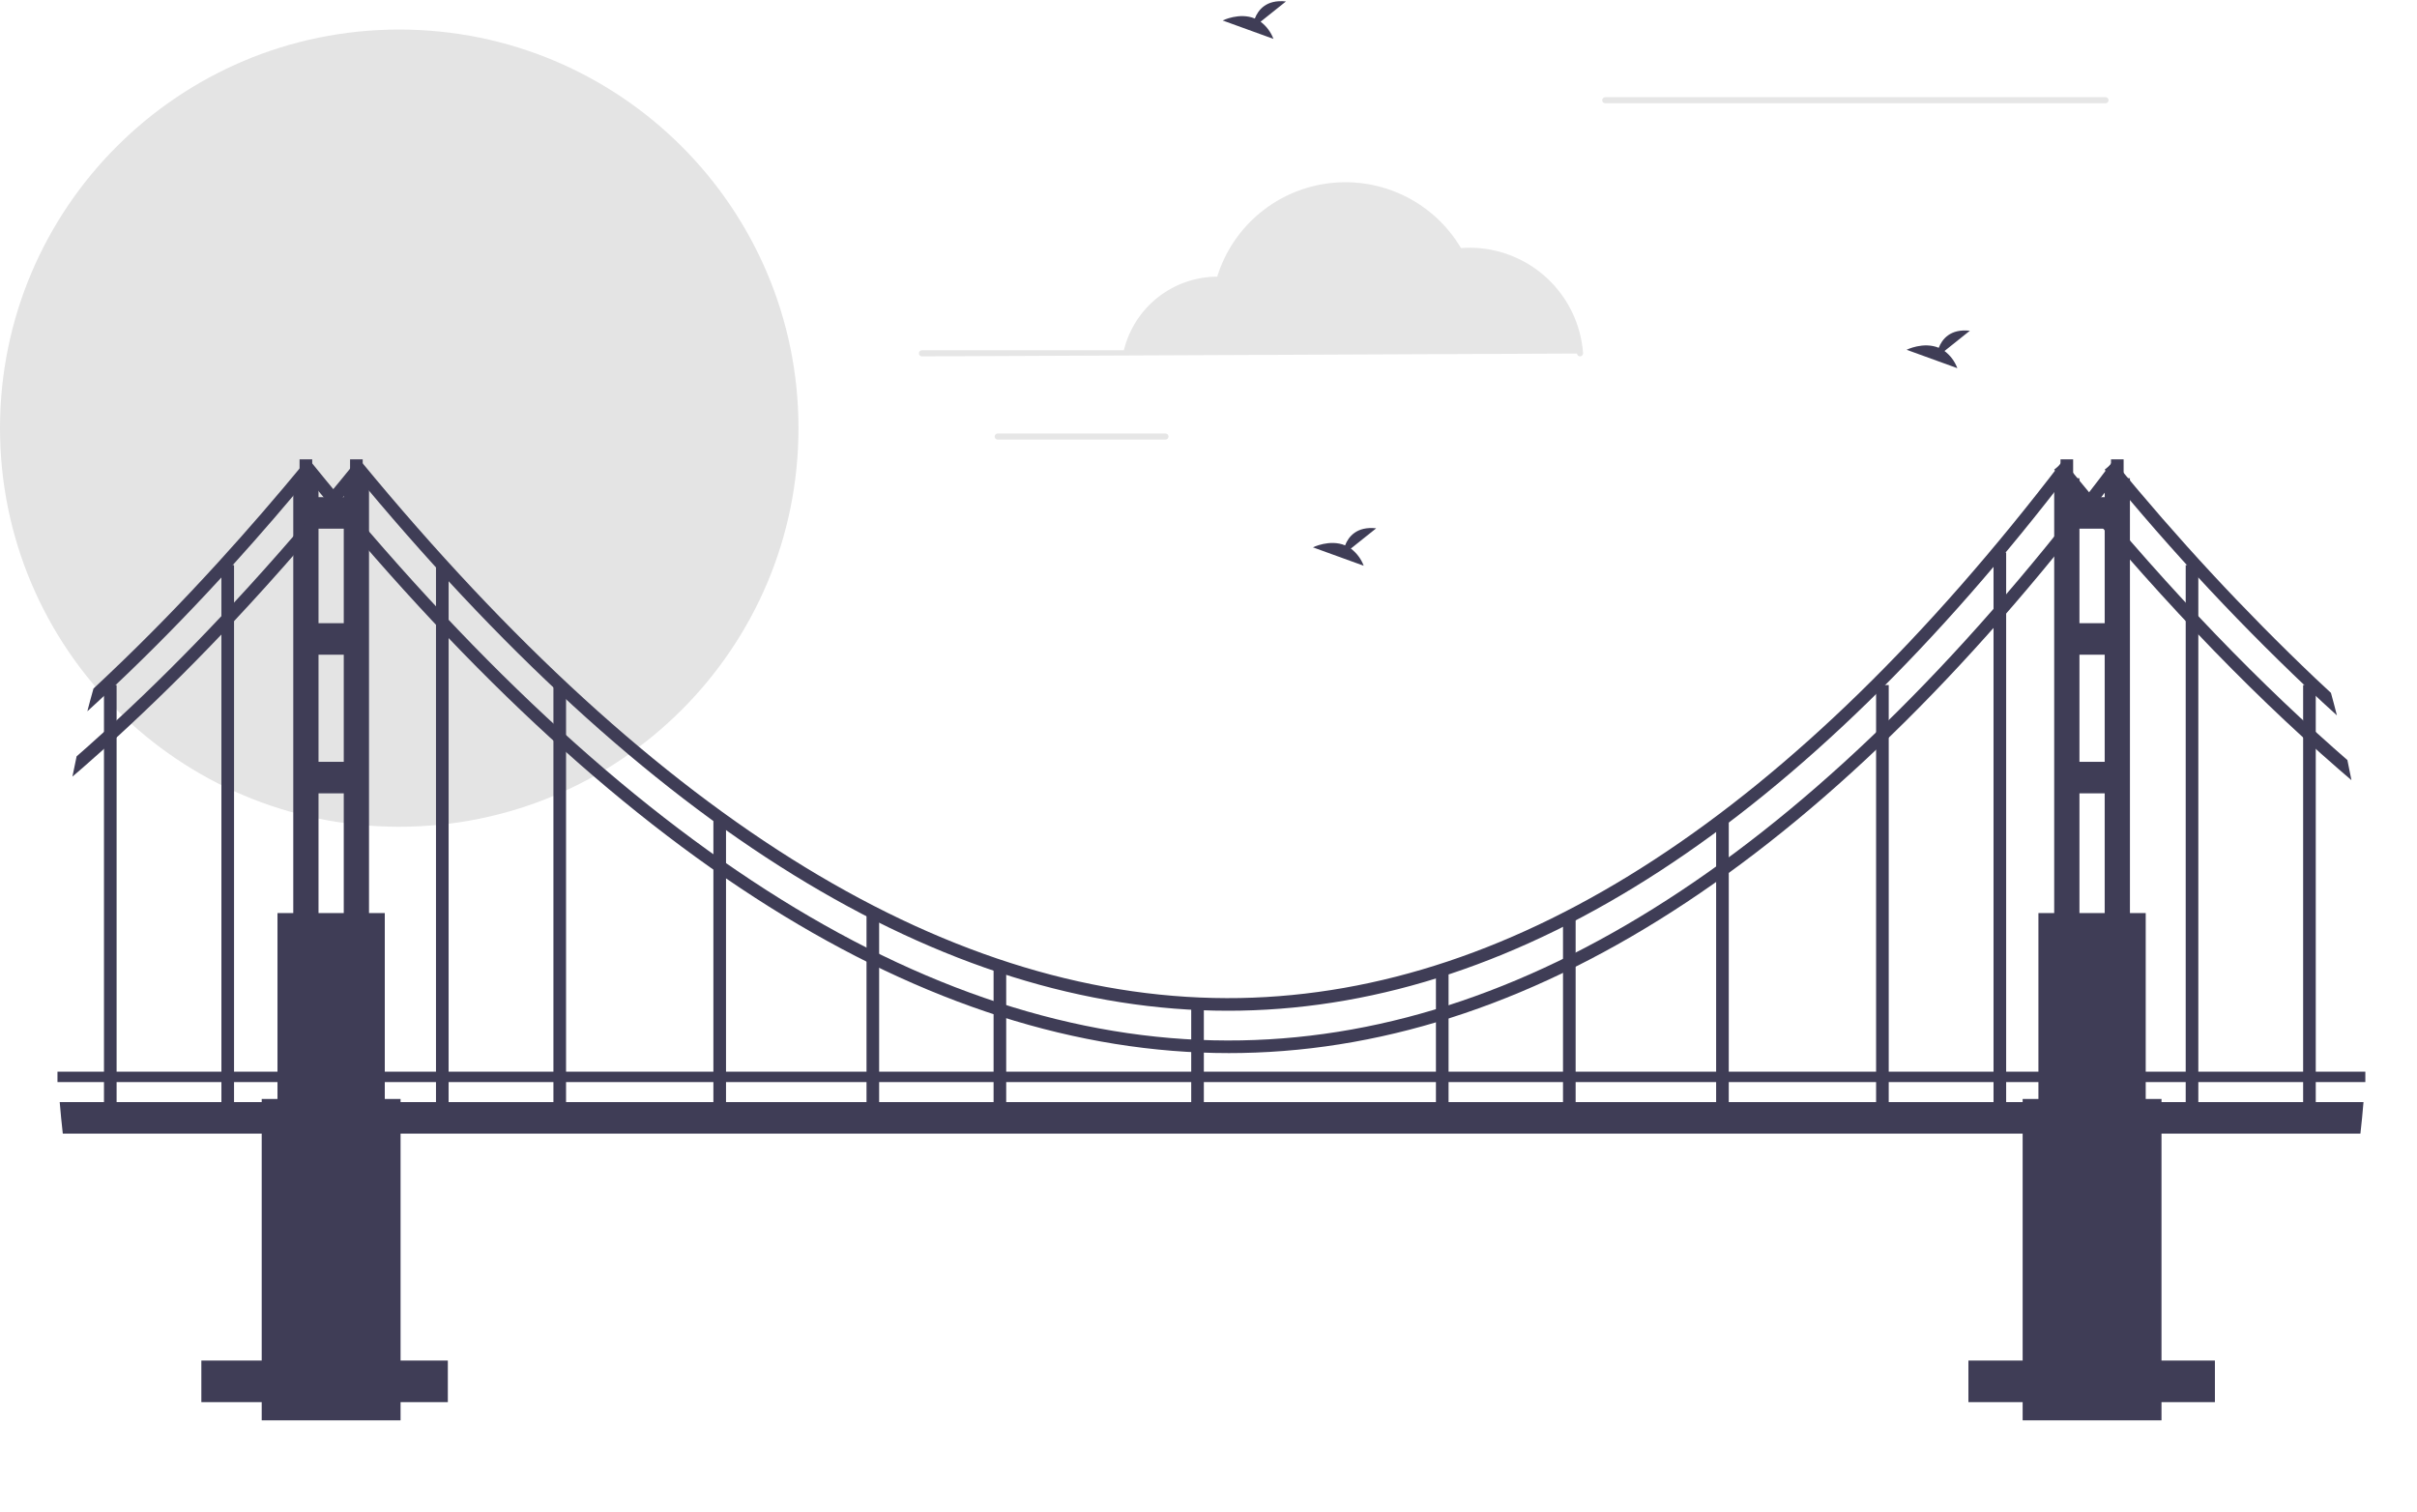 <svg width="526" height="329" viewBox="0 0 526 329" fill="none" xmlns="http://www.w3.org/2000/svg">
<g clip-path="url(#clip0_28_1873)">
<path d="M458.216 22.477H349.345C349.169 22.476 349.001 22.406 348.877 22.282C348.753 22.157 348.684 21.989 348.684 21.814C348.684 21.638 348.753 21.47 348.877 21.346C349.001 21.222 349.169 21.151 349.345 21.151H458.216C458.392 21.151 458.56 21.222 458.684 21.346C458.808 21.47 458.878 21.638 458.878 21.814C458.878 21.989 458.808 22.157 458.684 22.282C458.56 22.406 458.392 22.476 458.216 22.477Z" fill="#E6E6E6"/>
<path d="M87.173 239.175H56.955V309.119H87.173V239.175Z" fill="#3F3D56"/>
<path d="M470.396 239.175H440.178V309.119H470.396V239.175Z" fill="#3F3D56"/>
<path d="M86.885 179.934C134.87 179.934 173.769 141.094 173.769 93.182C173.769 45.27 134.87 6.43 86.885 6.43C38.9 6.43 0 45.27 0 93.182C0 141.094 38.9 179.934 86.885 179.934Z" fill="#E4E4E4"/>
<path d="M83.739 198.717H60.389V242.604H83.739V198.717Z" fill="#3F3D56"/>
<path d="M69.317 104.085H63.823V202.831H69.317V104.085Z" fill="#3F3D56"/>
<path d="M80.306 104.085H74.811V202.831H80.306V104.085Z" fill="#3F3D56"/>
<path d="M78.932 108.201H66.57V115.058H78.932V108.201Z" fill="#3F3D56"/>
<path d="M78.932 135.63H66.57V142.487H78.932V135.63Z" fill="#3F3D56"/>
<path d="M78.932 165.802H66.57V172.659H78.932V165.802Z" fill="#3F3D56"/>
<path d="M67.943 99.971H65.196V106.829H67.943V99.971Z" fill="#3F3D56"/>
<path d="M78.932 99.971H76.185V106.829H78.932V99.971Z" fill="#3F3D56"/>
<path d="M466.963 198.717H443.612V242.604H466.963V198.717Z" fill="#3F3D56"/>
<path d="M452.54 104.085H447.046V202.831H452.54V104.085Z" fill="#3F3D56"/>
<path d="M463.528 104.085H458.034V202.831H463.528V104.085Z" fill="#3F3D56"/>
<path d="M462.155 108.201H449.793V115.058H462.155V108.201Z" fill="#3F3D56"/>
<path d="M462.155 135.63H449.793V142.487H462.155V135.63Z" fill="#3F3D56"/>
<path d="M462.155 165.802H449.793V172.659H462.155V165.802Z" fill="#3F3D56"/>
<path d="M451.167 99.972H448.42V106.829H451.167V99.972Z" fill="#3F3D56"/>
<path d="M462.154 99.972H459.407V106.829H462.154V99.972Z" fill="#3F3D56"/>
<path d="M514.356 239.861C514.167 242.162 513.943 244.447 513.683 246.718H13.666C13.409 244.447 13.185 242.162 12.994 239.861H514.356Z" fill="#3F3D56"/>
<path d="M267.44 229.191C201.583 229.191 133.658 186.483 65.501 102.204L67.638 100.48C136.193 185.252 204.346 227.658 270.165 226.423C334.141 225.256 397.904 182.896 459.682 100.52L461.881 102.165C399.568 185.253 335.083 227.982 270.215 229.166C269.291 229.183 268.366 229.191 267.44 229.191Z" fill="#3F3D56"/>
<path d="M267.231 219.973C205.025 219.973 140.871 180.37 76.497 102.214L78.619 100.471C143.357 179.07 207.678 218.323 269.863 217.206C330.231 216.1 390.401 176.838 448.701 100.511L450.885 102.174C392.051 179.201 331.163 218.827 269.913 219.949C269.02 219.965 268.125 219.973 267.231 219.973Z" fill="#3F3D56"/>
<path d="M511.736 169.796C510.784 168.981 509.824 168.159 508.872 167.329C488.315 149.458 467.704 127.75 447.041 102.205L449.179 100.485C468.8 124.753 488.373 145.533 507.898 162.825C508.88 163.701 509.865 164.566 510.852 165.42C511.162 166.876 511.456 168.335 511.736 169.796Z" fill="#3F3D56"/>
<path d="M508.569 155.689C507.503 154.738 506.441 153.768 505.38 152.777C488.46 137.021 472.641 120.126 458.032 102.212L460.155 100.469C473.74 117.107 488.36 132.874 503.93 147.677C505.048 148.741 506.159 149.782 507.277 150.8V150.808C507.723 152.43 508.161 154.059 508.569 155.689Z" fill="#3F3D56"/>
<path d="M97.629 122.981H94.882V241.918H97.629V122.981Z" fill="#3F3D56"/>
<path d="M123.187 149.092H120.439V241.918H123.187V149.092Z" fill="#3F3D56"/>
<path d="M157.999 178.12H155.252V242.603H157.999V178.12Z" fill="#3F3D56"/>
<path d="M191.323 198.716H188.576V241.917H191.323V198.716Z" fill="#3F3D56"/>
<path d="M218.975 210.361H216.228V243.288H218.975V210.361Z" fill="#3F3D56"/>
<path d="M478.411 122.981H475.664V241.918H478.411V122.981Z" fill="#3F3D56"/>
<path d="M503.967 149.092H501.22V241.918H503.967V149.092Z" fill="#3F3D56"/>
<path d="M79.556 102.204C70.006 114.01 60.464 125.004 50.929 135.185C50.007 136.158 49.093 137.126 48.187 138.089C40.571 146.078 32.968 153.546 25.378 160.494C24.456 161.339 23.539 162.171 22.628 162.991C21.298 164.183 19.976 165.36 18.646 166.521C18.336 166.793 18.034 167.064 17.724 167.328C17.075 167.894 16.417 168.46 15.76 169.018C16.055 167.547 16.357 166.084 16.674 164.613V164.605C17.354 164.024 18.026 163.428 18.699 162.825C19.016 162.546 19.326 162.267 19.643 161.988V161.98C20.64 161.098 21.635 160.202 22.628 159.295C23.549 158.465 24.466 157.622 25.378 156.767C32.971 149.744 40.574 142.183 48.187 134.084C49.101 133.111 50.015 132.137 50.929 131.149C59.754 121.637 68.583 111.415 77.418 100.484L79.556 102.204Z" fill="#3F3D56"/>
<path d="M68.563 102.212C62.587 109.469 56.616 116.392 50.65 122.98C49.826 123.885 49.01 124.783 48.187 125.673C40.503 134.039 32.824 141.847 25.151 149.096C24.305 149.896 23.464 150.685 22.628 151.465C22.499 151.593 22.363 151.714 22.235 151.827C21.895 152.151 21.555 152.461 21.215 152.777C20.482 153.464 19.749 154.135 19.009 154.799C19.432 153.147 19.878 151.497 20.346 149.85C21.124 149.141 21.897 148.417 22.665 147.678C23.021 147.346 23.368 147.014 23.723 146.674C31.641 139.169 39.566 131.062 47.499 122.354C53.808 115.429 60.121 108.134 66.44 100.47L68.563 102.212Z" fill="#3F3D56"/>
<path d="M50.933 122.981H48.185V241.918H50.933V122.981Z" fill="#3F3D56"/>
<path d="M25.375 149.092H22.628V241.918H25.375V149.092Z" fill="#3F3D56"/>
<path d="M436.59 120.238H433.843V241.917H436.59V120.238Z" fill="#3F3D56"/>
<path d="M411.033 149.092H408.286V241.918H411.033V149.092Z" fill="#3F3D56"/>
<path d="M376.222 178.121H373.475V242.603H376.222V178.121Z" fill="#3F3D56"/>
<path d="M342.897 198.717H340.149V241.918H342.897V198.717Z" fill="#3F3D56"/>
<path d="M315.243 210.361H312.496V243.288H315.243V210.361Z" fill="#3F3D56"/>
<path d="M261.987 218.456H259.24V243.289H261.987V218.456Z" fill="#3F3D56"/>
<path d="M200.637 77.559C200.55 77.56 200.463 77.543 200.382 77.51C200.301 77.476 200.228 77.428 200.166 77.366C200.104 77.305 200.055 77.231 200.021 77.151C199.988 77.07 199.971 76.984 199.971 76.897C199.971 76.809 199.988 76.723 200.021 76.642C200.055 76.562 200.104 76.489 200.166 76.427C200.228 76.365 200.301 76.317 200.382 76.284C200.463 76.25 200.55 76.233 200.637 76.234H244.58C245.686 71.68 248.288 67.627 251.971 64.722C255.653 61.818 260.204 60.228 264.897 60.208C266.568 54.811 269.773 50.016 274.121 46.404C278.47 42.791 283.775 40.517 289.393 39.859C295.011 39.2 300.7 40.184 305.769 42.692C310.837 45.2 315.067 49.124 317.944 53.987C318.597 53.936 319.238 53.911 319.854 53.911C326.103 53.928 332.115 56.3 336.688 60.553C341.26 64.807 344.055 70.627 344.514 76.85C344.52 76.937 344.509 77.024 344.481 77.107C344.453 77.189 344.41 77.266 344.353 77.331C344.295 77.397 344.226 77.451 344.148 77.49C344.07 77.528 343.985 77.552 343.898 77.558C343.882 77.559 343.866 77.559 343.851 77.559C343.683 77.559 343.521 77.496 343.399 77.381C343.276 77.267 343.201 77.11 343.189 76.943L200.637 77.559Z" fill="#E6E6E6"/>
<path d="M253.635 95.669H217.123C216.948 95.669 216.779 95.599 216.655 95.474C216.532 95.35 216.462 95.182 216.462 95.007C216.462 94.831 216.532 94.663 216.655 94.539C216.779 94.415 216.948 94.344 217.123 94.344H253.635C253.722 94.343 253.809 94.36 253.89 94.394C253.971 94.427 254.044 94.475 254.106 94.537C254.168 94.599 254.217 94.672 254.251 94.752C254.284 94.833 254.301 94.919 254.301 95.007C254.301 95.094 254.284 95.18 254.251 95.261C254.217 95.341 254.168 95.415 254.106 95.476C254.044 95.538 253.971 95.587 253.89 95.62C253.809 95.653 253.722 95.67 253.635 95.669Z" fill="#E6E6E6"/>
<path d="M274.335 4.725L279.856 0.316C275.567 -0.156 273.804 2.179 273.083 4.028C269.733 2.639 266.085 4.459 266.085 4.459L277.131 8.463C276.574 6.977 275.604 5.68 274.335 4.725Z" fill="#3F3D56"/>
<path d="M293.978 119.388L299.499 114.979C295.21 114.506 293.448 116.842 292.727 118.69C289.376 117.301 285.729 119.122 285.729 119.122L296.775 123.126C296.217 121.64 295.247 120.343 293.978 119.388Z" fill="#3F3D56"/>
<path d="M423.172 76.39L428.692 71.981C424.404 71.509 422.641 73.844 421.92 75.693C418.569 74.304 414.922 76.124 414.922 76.124L425.968 80.128C425.411 78.642 424.441 77.345 423.172 76.39Z" fill="#3F3D56"/>
<path d="M97.461 296.105H43.819V305.158H97.461V296.105Z" fill="#3F3D56"/>
<path d="M482.02 296.106H428.378V305.158H482.02V296.106Z" fill="#3F3D56"/>
<path d="M514.757 233.237H12.507V235.5H514.757V233.237Z" fill="#3F3D56"/>
</g>
<defs>
<clipPath id="clip0_28_1873">
<rect width="526" height="329" fill="white"/>
</clipPath>
</defs>
</svg>

